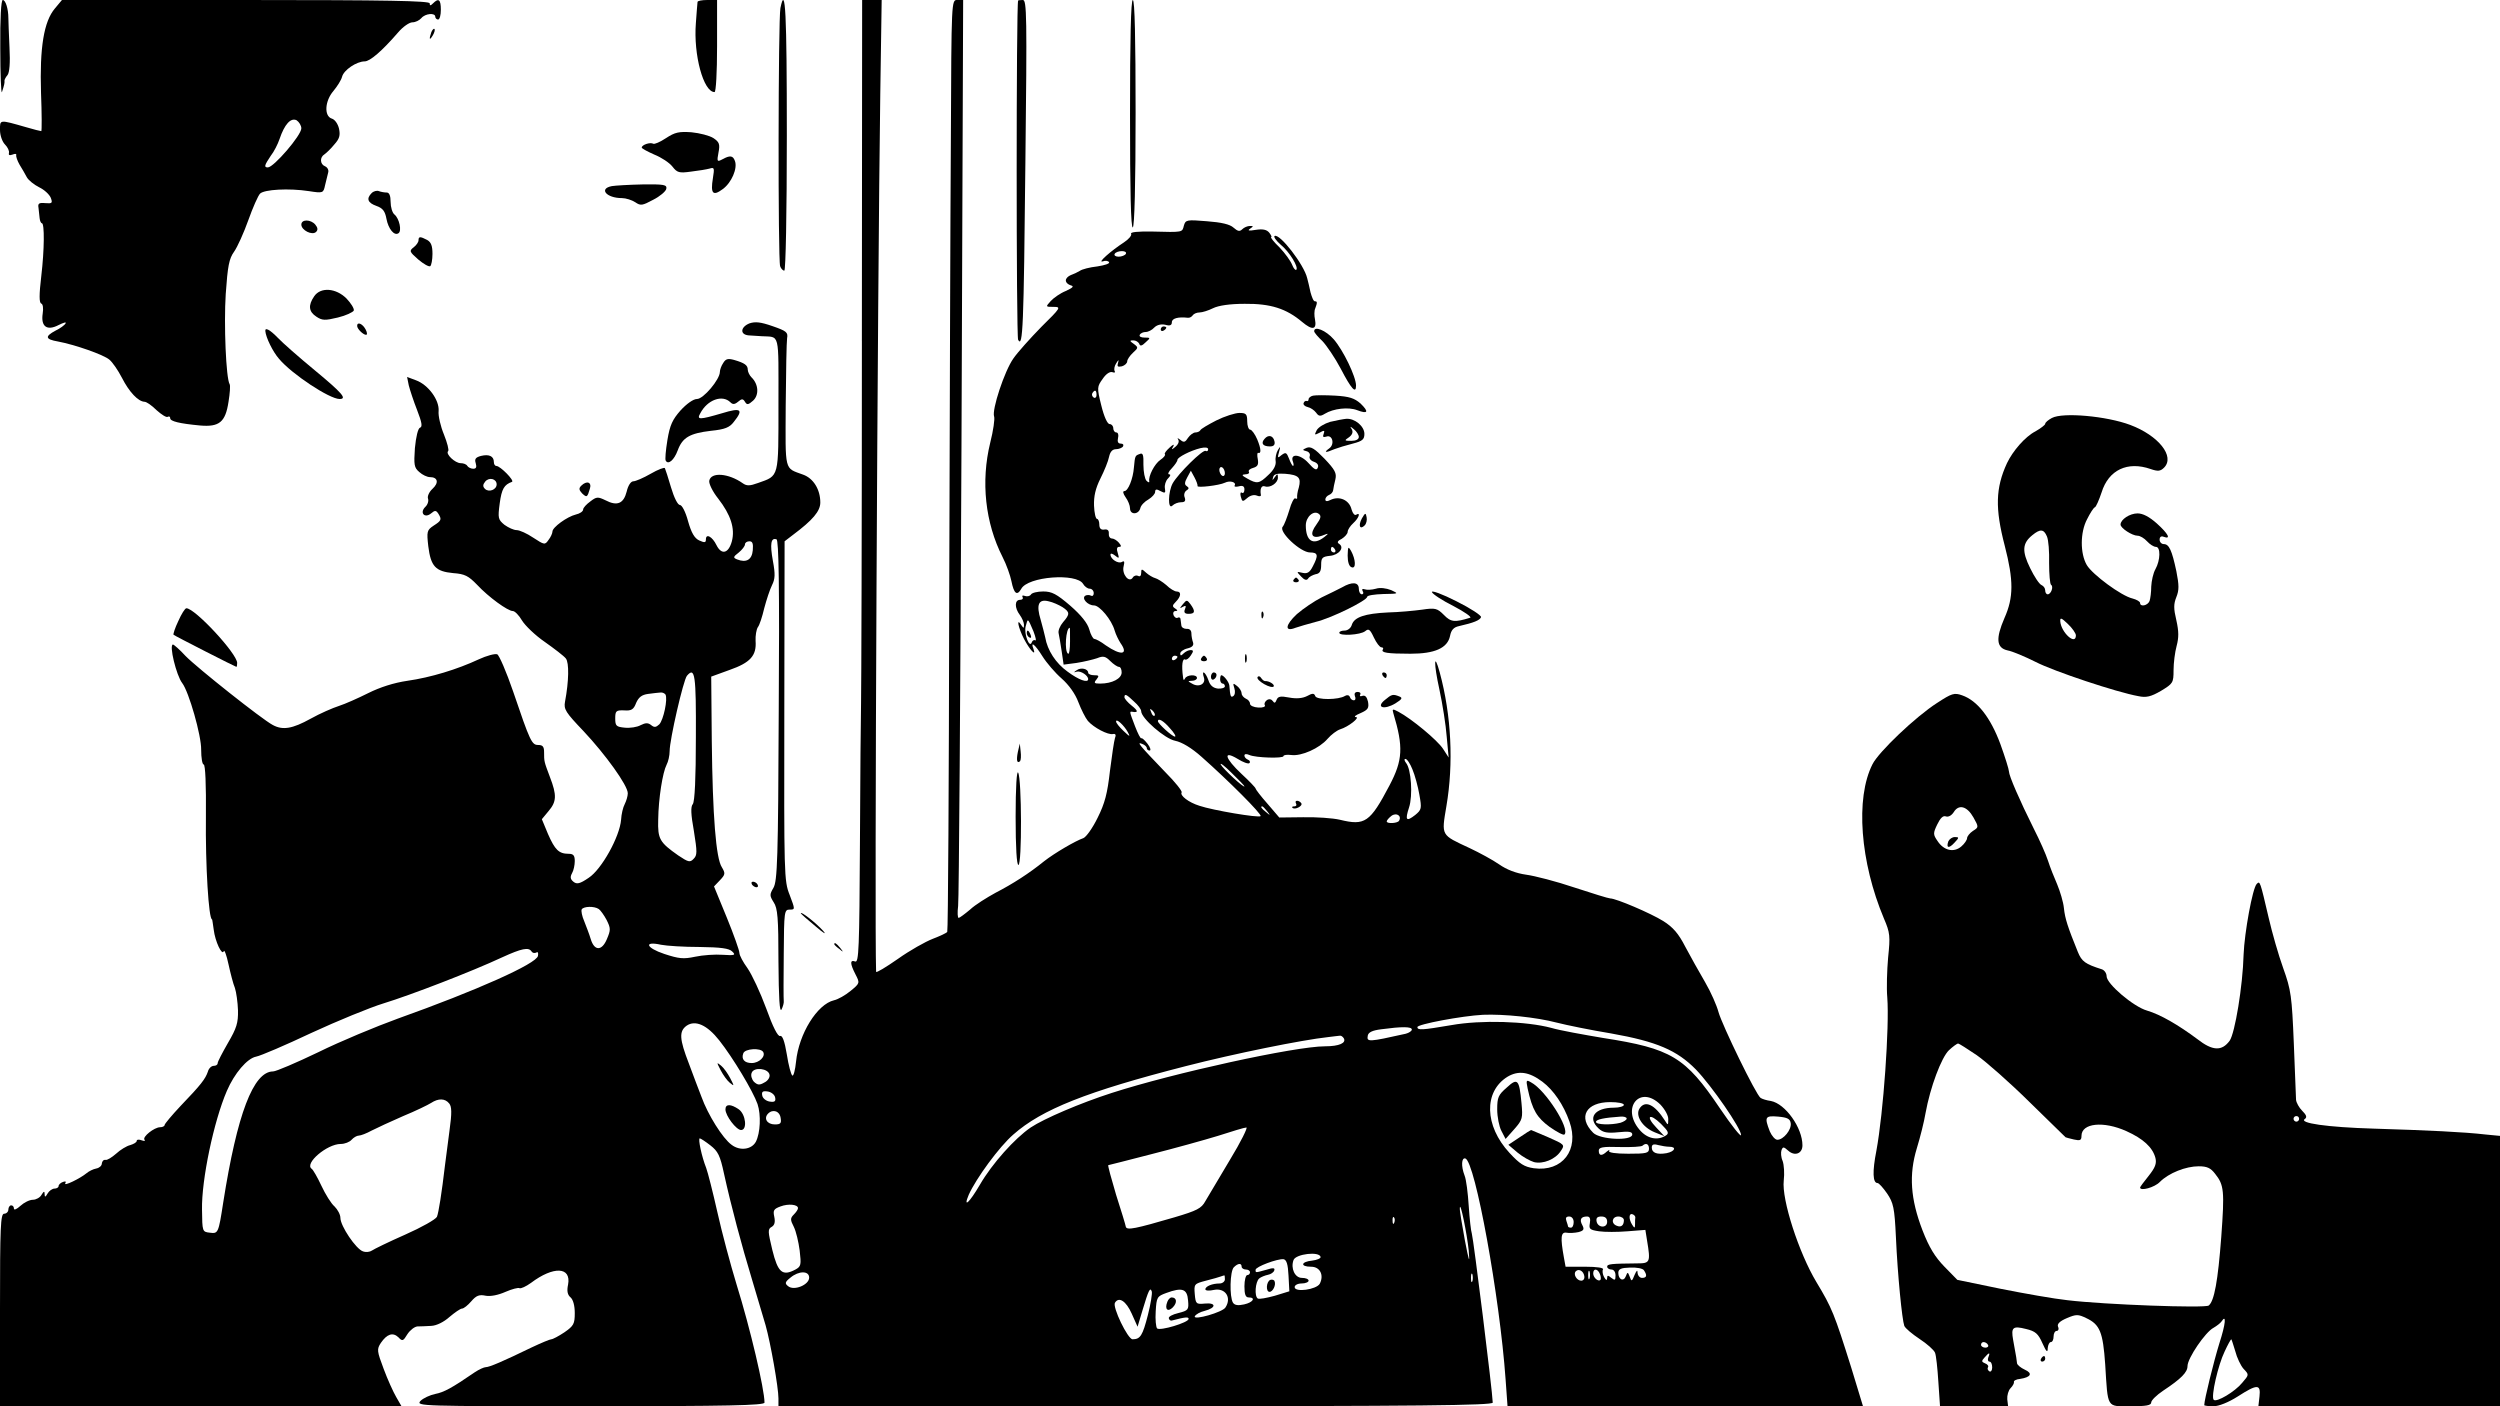 <?xml version="1.0" standalone="no"?>
<!DOCTYPE svg PUBLIC "-//W3C//DTD SVG 20010904//EN"
 "http://www.w3.org/TR/2001/REC-SVG-20010904/DTD/svg10.dtd">
<svg version="1.0" xmlns="http://www.w3.org/2000/svg"
 width="896pt" height="504pt" viewBox="0 0 896 504"
 preserveAspectRatio="xMidYMid meet">

<g transform="translate(0,504) scale(0.1,-0.1)"
fill="#000000" stroke="none">
<path d="M1 4868 c0 -95 3 -166 6 -158 9 27 10 35 9 41 0 3 4 12 11 20 7 9 10
43 7 99 -2 47 -4 94 -4 105 0 33 -10 65 -20 65 -6 0 -10 -66 -9 -172z"/>
<path d="M197 5010 c-40 -47 -55 -141 -50 -302 3 -76 3 -138 1 -138 -3 0 -27
6 -54 14 -98 28 -94 28 -94 -10 0 -19 8 -42 18 -52 10 -10 16 -24 14 -30 -2
-8 2 -10 13 -6 9 4 15 3 13 -2 -1 -5 4 -20 12 -34 9 -14 20 -34 26 -45 6 -11
26 -27 44 -36 19 -9 37 -26 42 -38 7 -19 5 -21 -20 -19 -22 2 -27 -1 -24 -17
1 -11 3 -28 4 -37 1 -10 5 -18 8 -18 10 0 9 -96 -2 -189 -8 -68 -8 -96 0 -99
6 -2 8 -17 5 -36 -7 -46 15 -63 57 -41 18 9 29 12 25 6 -3 -6 -19 -18 -36 -26
-39 -21 -37 -31 9 -39 59 -11 163 -47 184 -65 11 -9 31 -38 45 -65 26 -51 58
-85 81 -86 7 0 26 -13 43 -30 18 -16 35 -27 40 -24 5 3 9 1 9 -5 0 -11 33 -19
107 -26 69 -6 91 12 102 85 5 30 7 59 4 63 -13 21 -21 214 -14 323 7 101 12
127 30 152 12 17 35 68 51 113 16 45 35 88 42 95 15 15 103 20 175 9 51 -8 52
-7 58 21 4 16 9 36 11 45 3 9 -2 19 -11 23 -18 7 -20 32 -2 43 6 4 23 20 35
35 19 21 22 33 17 57 -4 17 -15 33 -26 36 -28 9 -25 63 6 99 14 17 28 39 31
51 6 24 52 55 81 55 19 0 62 37 120 104 17 20 40 36 51 36 11 0 25 7 32 15 14
17 50 20 50 5 0 -5 5 -10 10 -10 6 0 10 16 10 35 0 37 -8 43 -28 23 -9 -9 -12
-9 -12 0 0 9 -153 12 -659 12 l-659 0 -25 -30z m883 -430 c0 -25 -99 -140
-120 -140 -15 0 -12 8 10 41 12 15 26 43 32 61 18 53 40 77 61 67 9 -6 17 -19
17 -29z"/>
<path d="M2500 5033 c-1 -5 -3 -39 -6 -76 -9 -113 27 -247 67 -247 5 0 9 70 9
165 l0 165 -35 0 c-19 0 -35 -3 -35 -7z"/>
<path d="M2797 5011 c-8 -40 -9 -904 -1 -925 3 -9 10 -16 15 -16 5 0 9 207 9
485 0 438 -5 545 -23 456z"/>
<path d="M3089 3818 c0 -673 -2 -1257 -3 -1298 -1 -41 -3 -268 -4 -504 -2
-376 -4 -427 -17 -422 -19 7 -19 -7 1 -46 16 -31 16 -32 -17 -59 -19 -16 -46
-31 -60 -34 -60 -14 -126 -120 -136 -220 -3 -30 -9 -52 -13 -50 -5 3 -14 37
-20 76 -8 48 -16 69 -24 66 -8 -3 -26 32 -50 99 -21 57 -51 121 -67 144 -16
22 -29 46 -29 55 0 8 -20 65 -45 126 l-46 112 21 22 c20 21 20 25 7 47 -21 32
-33 183 -36 453 l-2 230 66 24 c74 26 97 51 93 104 -1 19 3 41 8 49 6 7 16 38
23 68 8 30 20 67 28 83 11 22 12 39 3 87 -11 61 -7 84 13 77 8 -2 11 -168 8
-613 -2 -534 -5 -612 -19 -636 -14 -24 -14 -28 1 -52 14 -21 17 -55 17 -213 1
-132 4 -183 11 -171 5 10 9 24 8 30 -1 7 -1 84 0 171 1 150 2 157 21 157 20 0
20 0 0 53 -20 50 -20 72 -19 660 l1 607 30 23 c71 53 98 85 98 116 0 47 -25
87 -62 100 -68 25 -63 8 -62 247 1 121 3 229 5 242 4 21 -3 26 -52 43 -43 15
-62 17 -83 10 -32 -13 -35 -40 -3 -43 12 -1 33 -2 47 -3 66 -4 60 19 60 -243
0 -267 3 -256 -73 -283 -30 -11 -41 -11 -55 -1 -51 36 -114 41 -120 9 -2 -10
12 -39 32 -64 45 -58 61 -107 49 -153 -12 -44 -37 -50 -55 -14 -15 31 -38 43
-38 21 0 -12 -4 -13 -24 -4 -17 8 -28 27 -40 69 -9 34 -22 58 -29 58 -8 0 -21
26 -32 63 -10 34 -20 65 -22 69 -2 4 -25 -5 -51 -20 -26 -15 -54 -27 -62 -27
-9 0 -19 -15 -24 -37 -11 -43 -34 -53 -76 -31 -27 13 -32 13 -54 -4 -14 -10
-26 -23 -26 -29 0 -7 -12 -15 -26 -18 -32 -8 -84 -46 -84 -61 0 -6 -6 -20 -14
-30 -13 -19 -15 -18 -55 8 -22 15 -49 27 -59 27 -11 0 -30 9 -44 19 -23 19
-24 24 -17 77 7 52 16 67 44 77 10 4 -42 57 -56 57 -5 0 -9 6 -9 14 0 21 -17
29 -46 22 -19 -5 -24 -11 -19 -26 4 -14 2 -20 -9 -20 -8 0 -18 5 -21 10 -3 6
-14 10 -24 10 -20 0 -55 33 -45 43 4 3 -3 30 -15 60 -12 29 -21 67 -19 84 3
39 -37 94 -81 110 l-32 12 6 -30 c4 -16 17 -56 30 -89 17 -44 20 -60 10 -63
-7 -3 -14 -32 -18 -73 -4 -60 -3 -70 16 -86 11 -10 28 -18 38 -18 28 0 33 -20
9 -42 -12 -11 -19 -27 -16 -35 3 -8 -1 -22 -10 -30 -21 -21 -2 -42 21 -23 14
12 18 11 26 -1 13 -21 11 -25 -17 -43 -24 -16 -25 -21 -19 -74 9 -72 26 -90
89 -96 42 -3 55 -10 86 -42 41 -44 110 -94 128 -94 7 0 22 -15 33 -34 11 -18
47 -53 82 -77 34 -24 68 -50 75 -59 12 -15 11 -81 -3 -155 -5 -27 2 -38 66
-105 79 -84 159 -195 159 -223 0 -10 -5 -27 -11 -39 -6 -11 -12 -36 -13 -56
-5 -61 -70 -178 -116 -208 -32 -22 -43 -24 -55 -14 -11 9 -12 17 -5 30 6 10
10 30 10 44 0 20 -5 26 -22 26 -35 0 -49 14 -74 71 l-22 53 24 29 c29 34 30
57 5 122 -21 56 -21 55 -21 90 0 19 -5 25 -21 25 -23 0 -29 12 -90 192 -24 70
-50 130 -57 133 -8 3 -38 -5 -66 -18 -77 -36 -172 -65 -256 -77 -48 -7 -98
-23 -140 -44 -36 -18 -83 -39 -105 -46 -22 -7 -68 -27 -102 -46 -65 -36 -100
-42 -136 -22 -38 20 -270 204 -312 247 -21 23 -42 41 -45 41 -15 0 12 -111 33
-138 24 -31 69 -189 68 -239 0 -29 4 -53 9 -53 6 0 9 -72 8 -187 -2 -175 10
-368 22 -368 1 0 3 -17 6 -37 5 -42 30 -95 36 -77 2 7 10 -14 17 -47 7 -32 17
-71 23 -85 5 -15 10 -51 11 -80 1 -45 -5 -64 -36 -117 -20 -35 -37 -67 -37
-73 0 -5 -6 -9 -14 -9 -8 0 -18 -9 -21 -21 -9 -26 -24 -46 -98 -123 -31 -33
-57 -64 -57 -68 0 -4 -7 -8 -16 -8 -21 0 -65 -35 -56 -45 4 -5 -1 -5 -10 -2
-10 4 -18 3 -18 -2 0 -5 -10 -11 -23 -15 -13 -3 -36 -17 -51 -31 -15 -13 -32
-24 -38 -22 -7 1 -12 -5 -13 -13 0 -8 -9 -16 -20 -18 -11 -2 -27 -10 -35 -17
-23 -19 -83 -48 -76 -36 4 7 1 8 -8 5 -9 -3 -16 -10 -16 -15 0 -5 -7 -9 -15
-9 -7 0 -19 -8 -24 -17 -8 -14 -11 -15 -11 -3 0 12 -3 11 -11 -2 -5 -10 -20
-18 -31 -18 -12 0 -32 -10 -45 -22 -13 -12 -23 -16 -23 -10 0 7 -4 12 -10 12
-5 0 -10 -7 -10 -15 0 -8 -7 -15 -15 -15 -13 0 -15 -45 -15 -345 l0 -345 720
0 719 0 -19 33 c-10 17 -31 63 -45 101 -24 64 -25 70 -10 93 22 32 43 39 63
20 14 -15 17 -14 32 11 9 14 25 27 36 28 10 0 33 1 50 2 19 1 45 14 65 32 19
16 39 30 45 30 6 0 21 12 33 26 18 21 29 25 52 20 17 -3 44 2 71 14 23 10 46
16 50 13 5 -2 23 6 41 19 81 61 145 58 133 -6 -5 -23 -2 -37 9 -46 9 -8 15
-29 15 -56 0 -39 -4 -46 -37 -69 -21 -14 -42 -25 -47 -25 -5 0 -36 -13 -70
-29 -103 -50 -152 -71 -165 -71 -6 0 -24 -8 -39 -18 -83 -57 -111 -72 -142
-78 -19 -4 -43 -15 -53 -25 -17 -19 -1 -19 608 -19 493 0 625 3 625 13 0 48
-51 266 -100 423 -22 72 -53 188 -69 260 -16 71 -34 142 -40 158 -16 40 -30
106 -23 106 3 0 20 -11 38 -25 27 -21 35 -36 49 -102 26 -118 63 -256 100
-378 18 -60 40 -135 49 -165 18 -64 46 -223 46 -262 l0 -28 1280 0 c1017 0
1280 3 1280 13 -1 41 -69 587 -75 606 -3 8 -8 52 -11 98 -3 47 -9 96 -15 110
-13 34 -11 65 3 61 35 -12 123 -495 144 -791 l7 -97 637 0 637 0 -42 138 c-61
194 -69 214 -125 307 -63 105 -125 296 -117 364 3 25 1 56 -4 70 -6 13 -7 31
-4 39 5 13 8 12 24 -2 23 -21 51 -11 51 19 0 63 -61 149 -113 159 -15 2 -31 7
-37 11 -16 10 -138 261 -151 308 -6 23 -27 71 -48 107 -21 36 -53 93 -71 127
-24 47 -44 70 -79 92 -45 28 -169 81 -190 81 -6 0 -64 18 -128 39 -65 22 -143
42 -173 46 -36 5 -70 18 -97 37 -23 16 -71 42 -105 58 -105 49 -102 43 -84
151 26 153 18 324 -24 479 -21 77 -22 33 -1 -62 11 -51 23 -127 26 -168 l7
-75 -20 31 c-20 31 -113 108 -160 133 -21 11 -23 11 -18 -6 36 -120 34 -167
-14 -258 -70 -133 -88 -145 -178 -123 -26 6 -85 10 -132 9 l-85 -1 -42 49
c-24 27 -43 52 -43 55 0 3 -22 26 -50 52 -60 56 -69 87 -14 54 19 -12 38 -19
42 -15 4 4 1 10 -5 12 -7 3 -13 9 -13 15 0 6 7 7 18 2 22 -10 122 -13 122 -4
0 4 12 6 28 4 36 -5 101 24 130 58 13 15 33 30 45 34 30 9 74 44 56 44 -8 1 0
7 17 14 27 12 31 18 27 41 -4 17 -10 24 -20 21 -8 -3 -11 -1 -8 4 3 6 -1 10
-9 10 -10 0 -13 -6 -10 -15 4 -8 2 -15 -4 -15 -6 0 -12 5 -14 12 -3 7 -10 8
-17 4 -23 -15 -102 -15 -107 -1 -4 11 -10 11 -30 0 -16 -8 -38 -10 -64 -5 -31
6 -40 4 -45 -9 -4 -11 -8 -12 -13 -4 -5 7 -13 9 -21 4 -7 -5 -11 -13 -8 -18 4
-6 -7 -10 -23 -9 -17 1 -30 7 -30 14 0 7 -7 15 -15 18 -8 4 -15 12 -15 19 0 7
-7 19 -16 26 -15 12 -16 11 -10 -8 4 -12 2 -24 -4 -28 -9 -6 -11 -1 -14 38 -1
12 -20 37 -29 37 -2 0 -4 -7 -4 -15 0 -8 4 -15 9 -15 4 0 8 -4 8 -10 0 -5 -11
-9 -25 -8 -17 2 -28 11 -34 30 -11 31 -26 39 -16 9 7 -23 -19 -36 -43 -21 -16
9 -16 9 1 10 9 0 17 5 17 10 0 14 -37 12 -43 -2 -4 -8 -6 -6 -7 5 -6 43 -2 69
8 63 4 -2 13 4 20 15 10 15 10 19 -1 19 -7 0 -18 -5 -25 -12 -9 -9 -12 -9 -12
0 0 6 12 15 26 18 17 4 23 11 20 21 -3 8 -6 23 -6 33 0 11 -7 17 -17 16 -10 0
-18 5 -19 12 -1 6 -2 17 -3 23 0 5 -5 8 -10 5 -5 -3 -11 1 -15 9 -3 8 0 15 7
15 9 0 8 3 -1 9 -11 7 -11 11 2 24 19 19 21 37 3 37 -7 0 -24 10 -37 23 -14
12 -32 23 -40 25 -8 2 -23 11 -32 19 -16 15 -18 15 -18 -1 0 -10 -5 -14 -11
-10 -6 3 -15 1 -19 -6 -13 -21 -40 12 -33 40 4 17 3 21 -6 16 -13 -8 -41 10
-41 26 0 6 7 4 16 -3 15 -12 16 -11 10 9 -5 14 -3 22 5 22 9 0 8 4 -1 15 -7 8
-18 15 -25 15 -7 0 -12 8 -11 18 1 11 -5 16 -16 14 -12 -2 -18 4 -18 18 0 11
-4 20 -8 20 -5 0 -10 21 -11 48 -1 33 5 61 23 97 14 28 28 62 31 78 4 18 12
27 25 27 10 0 22 5 25 10 3 6 0 10 -8 10 -10 0 -13 7 -10 20 3 11 0 20 -6 20
-6 0 -11 7 -11 15 0 8 -6 15 -13 15 -8 0 -20 26 -30 67 -16 64 -15 67 5 95 12
18 26 27 35 24 8 -3 11 -1 8 4 -3 5 -1 18 5 27 9 15 11 15 7 2 -4 -13 -1 -15
14 -12 10 3 19 11 19 18 0 6 9 20 21 31 19 17 19 19 3 31 -16 11 -16 13 -2 13
9 0 18 -6 21 -12 3 -10 10 -8 23 5 18 16 18 17 -4 17 -13 0 -20 4 -17 10 3 6
13 10 21 10 9 0 23 7 31 16 10 10 25 13 39 10 17 -5 24 -2 24 9 0 14 23 20 57
16 6 -1 14 3 18 9 3 5 14 10 24 10 10 0 32 7 48 15 20 10 61 16 114 16 93 1
149 -17 206 -65 37 -31 53 -28 46 9 -3 13 -3 32 1 40 8 21 7 25 -1 25 -5 -1
-11 14 -16 32 -4 18 -9 41 -12 51 -11 48 -99 162 -117 151 -4 -3 6 -17 22 -31
32 -26 65 -81 56 -90 -3 -3 -10 5 -15 18 -5 13 -25 41 -45 62 -21 20 -34 37
-30 37 3 0 0 7 -7 16 -9 11 -23 14 -49 10 -24 -4 -30 -3 -20 4 13 9 13 10 0
10 -9 0 -21 -5 -28 -12 -9 -9 -16 -7 -31 6 -13 12 -43 19 -96 23 -72 6 -76 5
-82 -16 -6 -24 -2 -24 -112 -21 -53 1 -81 -2 -77 -8 3 -6 -9 -20 -26 -31 -46
-30 -96 -74 -76 -68 10 4 20 2 23 -3 3 -5 -16 -11 -42 -15 -27 -3 -55 -10 -63
-16 -8 -5 -23 -12 -32 -15 -10 -4 -18 -12 -18 -19 0 -8 8 -15 18 -18 12 -3 8
-8 -18 -20 -20 -8 -44 -25 -54 -36 -19 -21 -19 -21 10 -21 28 0 26 -3 -44 -72
-39 -40 -85 -91 -100 -113 -32 -45 -78 -185 -69 -208 3 -8 -3 -51 -14 -94 -34
-139 -18 -287 44 -409 14 -27 28 -67 32 -87 9 -45 20 -54 35 -28 23 45 199 58
222 18 5 -9 16 -17 23 -17 8 0 15 -7 15 -16 0 -8 -4 -12 -10 -9 -5 3 -15 3
-20 0 -15 -9 8 -35 31 -35 20 0 63 -51 74 -90 4 -14 14 -34 21 -45 30 -42 2
-46 -53 -8 -17 13 -36 23 -41 23 -4 0 -13 15 -18 34 -6 22 -29 51 -68 85 -49
42 -66 51 -97 51 -21 0 -41 -5 -44 -11 -4 -6 -14 -8 -22 -5 -8 3 -11 1 -8 -4
3 -6 -1 -10 -9 -10 -20 0 -20 -29 -1 -54 8 -11 15 -27 15 -35 0 -14 -1 -14
-10 -1 -18 28 -11 -9 10 -50 20 -38 45 -66 34 -36 -12 30 6 16 32 -26 15 -24
46 -60 69 -80 26 -23 49 -55 60 -85 10 -26 25 -56 34 -67 21 -24 72 -51 90
-47 9 2 12 -3 7 -15 -3 -9 -11 -62 -18 -118 -9 -80 -18 -115 -44 -167 -18 -37
-41 -69 -51 -73 -29 -10 -104 -54 -141 -83 -53 -43 -112 -81 -174 -113 -31
-17 -73 -43 -91 -60 -19 -16 -38 -30 -41 -30 -4 0 -5 19 -2 43 3 23 8 763 12
1645 l6 1602 -21 0 c-21 0 -21 -1 -23 -492 -2 -271 -4 -1021 -6 -1667 -1 -645
-4 -1176 -7 -1181 -2 -4 -26 -15 -52 -25 -26 -10 -83 -42 -125 -72 -43 -30
-78 -51 -78 -46 -6 177 5 2440 15 3146 l5 337 -35 0 -35 0 -1 -1222z m946 312
c-3 -5 -15 -10 -26 -10 -11 0 -17 5 -14 10 3 6 15 10 26 10 11 0 17 -4 14 -10z
m-105 -506 c0 -8 -5 -12 -10 -9 -6 4 -8 11 -5 16 9 14 15 11 15 -7z m-2150
-320 c0 -19 -28 -30 -42 -16 -8 8 -8 15 1 26 14 17 41 10 41 -10z m918 -236
c-3 -34 -23 -46 -56 -33 -15 6 -15 9 6 25 12 10 22 23 22 29 0 6 7 11 16 11
11 0 14 -8 12 -32z m1110 -204 c27 -18 27 -25 2 -54 -11 -13 -18 -30 -16 -39
2 -9 7 -38 11 -65 l7 -48 46 6 c26 4 59 12 74 17 22 9 30 7 47 -10 12 -12 26
-21 31 -21 6 0 10 -9 10 -20 0 -22 -34 -40 -77 -40 -21 0 -24 2 -13 15 10 13
9 15 -9 15 -11 0 -21 4 -21 9 0 14 -26 20 -41 9 -12 -8 -12 -9 1 -5 14 3 40
-14 40 -27 0 -15 -34 -3 -74 27 -42 30 -72 76 -80 123 -2 11 -10 39 -16 62
-17 55 -8 76 28 67 15 -3 37 -13 50 -21z m-104 -87 c8 -21 11 -35 6 -32 -4 3
-10 -1 -12 -7 -8 -24 -29 31 -22 57 8 31 7 31 28 -18z m131 -36 c0 -27 -3 -47
-7 -44 -14 8 -8 93 6 93 1 0 1 -22 1 -49z m385 -55 c0 -3 -4 -8 -10 -11 -5 -3
-10 -1 -10 4 0 6 5 11 10 11 6 0 10 -2 10 -4z m-1726 -289 c0 -146 -4 -230
-11 -239 -8 -9 -7 -36 4 -97 12 -75 12 -86 -1 -99 -13 -14 -19 -12 -55 12 -67
47 -74 59 -72 128 1 77 16 170 30 197 6 11 11 33 11 49 0 41 49 254 62 270 29
34 33 3 32 -221z m-109 154 c9 -16 -7 -91 -22 -107 -12 -11 -18 -12 -29 -3
-11 9 -20 9 -38 0 -12 -7 -38 -11 -57 -9 -30 3 -34 6 -34 33 0 27 3 30 32 29
26 -2 34 3 43 27 9 20 20 29 43 32 18 2 37 5 44 5 6 1 14 -2 18 -7z m1679 -25
c15 -13 26 -28 26 -35 0 -25 85 -99 122 -106 24 -5 58 -25 95 -58 95 -84 217
-206 211 -212 -7 -7 -172 21 -219 37 -39 12 -71 37 -64 48 3 4 -23 37 -58 72
-96 100 -104 110 -84 102 9 -3 17 -10 17 -15 0 -5 5 -9 10 -9 6 0 3 11 -7 24
-10 13 -20 22 -22 20 -3 -3 -13 17 -23 43 -21 55 -20 53 -10 52 22 -4 22 3 -2
22 -14 11 -26 25 -26 30 0 14 7 11 34 -15z m74 -51 c-3 -3 -9 2 -12 12 -6 14
-5 15 5 6 7 -7 10 -15 7 -18z m-96 -59 c10 -18 7 -17 -15 4 -15 14 -27 29 -27
34 0 13 29 -14 42 -38z m151 14 c15 -16 23 -30 18 -30 -10 0 -61 47 -61 55 0
13 20 2 43 -25z m869 -147 c9 -21 20 -62 25 -91 9 -50 8 -54 -15 -73 -32 -25
-37 -19 -22 27 14 42 8 138 -11 160 -6 8 -7 14 -2 14 6 0 17 -17 25 -37z
m-602 -61 c0 -9 -78 64 -85 78 -3 8 14 -5 39 -30 25 -24 46 -46 46 -48z m81
-89 c13 -16 12 -17 -3 -4 -17 13 -22 21 -14 21 2 0 10 -8 17 -17z m473 -35
c-6 -9 -44 -11 -44 -2 0 4 8 13 17 20 18 13 38 0 27 -18z m-2868 -316 c6 -4
19 -22 28 -39 15 -30 15 -36 1 -69 -18 -43 -45 -43 -58 1 -5 17 -16 45 -23 63
-8 18 -12 38 -9 43 7 11 45 12 61 1z m361 -136 c77 -1 106 -5 117 -16 14 -13
10 -15 -34 -12 -27 2 -71 -1 -99 -7 -42 -9 -58 -7 -110 10 -66 22 -75 47 -12
33 20 -4 82 -8 138 -8z m-602 -16 c4 -6 11 -7 17 -4 6 4 8 -1 6 -12 -5 -28
-220 -124 -503 -225 -77 -28 -205 -81 -284 -120 -79 -38 -152 -69 -162 -69
-71 0 -129 -152 -179 -470 -17 -110 -18 -112 -48 -108 -27 3 -27 4 -28 83 -2
106 42 316 89 425 27 63 73 117 105 123 16 3 105 41 198 85 93 43 210 91 259
106 95 29 316 114 425 165 70 32 95 37 105 21z m3674 -255 c35 -9 123 -27 196
-39 163 -29 235 -60 303 -129 57 -59 162 -211 162 -235 0 -9 -34 34 -76 96
-124 184 -174 214 -419 252 -71 12 -155 27 -185 36 -90 24 -251 29 -358 10
-106 -18 -122 -19 -122 -7 0 10 159 40 235 44 75 3 192 -9 264 -28z m-3001
-64 c49 -62 121 -182 137 -228 13 -39 10 -104 -6 -135 -15 -28 -57 -34 -87
-11 -32 23 -85 108 -108 172 -10 25 -30 79 -45 119 -34 88 -36 116 -8 136 31
21 73 3 117 -53z m2482 39 c0 -5 -10 -12 -22 -15 -134 -30 -140 -30 -136 -7 2
12 16 19 48 23 74 10 110 10 110 -1z m-244 -31 c10 -17 -16 -29 -67 -29 -107
0 -544 -96 -764 -167 -112 -36 -243 -92 -291 -124 -57 -39 -138 -129 -182
-205 -38 -65 -61 -86 -40 -36 26 58 109 172 160 216 102 90 263 154 618 245
175 45 417 94 510 104 19 2 38 5 42 5 4 1 10 -3 14 -9z m-2081 -49 c10 -16
-14 -40 -41 -40 -26 0 -38 14 -30 35 6 17 62 20 71 5z m23 -82 c2 -9 -6 -22
-19 -28 -17 -10 -24 -9 -37 3 -8 9 -12 23 -8 32 8 22 60 16 64 -7z m2770 -25
c40 -30 76 -83 97 -143 36 -101 -25 -181 -128 -167 -34 5 -50 15 -87 55 -90
97 -93 220 -7 273 39 23 77 18 125 -18z m-2750 -56 c3 -14 -1 -18 -20 -15 -12
2 -24 11 -26 21 -3 14 1 18 20 15 12 -2 24 -11 26 -21z m3173 -26 c16 -17 29
-40 28 -53 0 -22 -1 -22 -12 -4 -37 58 -71 74 -91 43 -16 -25 10 -67 54 -85
l35 -14 -29 31 c-40 42 -24 53 17 13 27 -27 30 -34 17 -42 -30 -19 -67 -11
-94 21 -67 79 2 162 75 90z m-4341 4 c9 -11 10 -33 1 -97 -6 -46 -13 -101 -16
-123 -12 -102 -23 -171 -29 -186 -4 -9 -55 -38 -114 -64 -59 -26 -112 -52
-119 -57 -7 -5 -21 -7 -32 -3 -25 8 -81 91 -81 120 0 12 -10 30 -21 41 -12 10
-33 44 -47 74 -14 30 -30 58 -35 61 -27 19 55 89 104 89 15 0 32 7 39 15 7 8
19 15 26 15 7 0 28 8 46 18 18 9 69 33 113 52 44 18 89 40 100 47 26 17 50 17
65 -2z m4210 -5 c0 -5 -16 -10 -36 -10 -69 0 -96 -37 -54 -75 15 -14 31 -17
70 -13 38 4 50 2 50 -8 0 -24 -115 -19 -140 6 -56 56 -26 110 61 110 27 0 49
-4 49 -10z m-3022 -48 c3 -18 -1 -22 -21 -22 -28 0 -41 22 -24 39 17 17 42 9
45 -17z m3032 -1 c0 -5 -10 -11 -22 -15 -35 -9 -88 -7 -88 3 0 9 29 15 88 19
12 1 22 -2 22 -7z m588 -17 c3 -23 -26 -59 -48 -59 -8 0 -20 14 -27 30 -20 52
-17 57 30 53 33 -3 43 -8 45 -24z m-2010 -131 c-39 -65 -78 -131 -88 -148 -14
-26 -30 -34 -111 -58 -140 -41 -170 -47 -174 -34 -1 7 -17 59 -35 115 -17 57
-30 105 -28 106 2 0 71 18 153 39 83 21 191 51 240 66 50 16 95 30 102 30 6 1
-20 -52 -59 -116z m1502 40 c0 -16 -10 -18 -74 -18 -46 0 -72 4 -69 10 3 6 0
4 -8 -2 -18 -17 -29 -16 -29 3 0 12 13 15 75 13 42 -1 78 1 82 5 12 11 23 6
23 -11z m73 7 c27 0 20 -17 -10 -23 -34 -6 -53 1 -53 20 0 11 6 14 23 9 12 -3
30 -6 40 -6z m-3123 -220 c0 -5 -7 -15 -15 -23 -13 -13 -13 -19 0 -44 8 -16
17 -54 21 -85 6 -51 5 -57 -15 -68 -47 -25 -63 -11 -83 70 -16 67 -17 75 -2
83 10 6 13 17 9 36 -5 23 -2 28 22 37 29 11 63 7 63 -6z m2404 -153 c4 -48 1
-40 -14 38 -10 55 -19 107 -18 115 1 30 26 -93 32 -153z m597 120 c-1 -4 -1
-15 -1 -24 0 -15 -2 -16 -10 -3 -13 20 -13 43 1 38 6 -2 10 -7 10 -11z m-864
-19 c-3 -8 -6 -5 -6 6 -1 11 2 17 5 13 3 -3 4 -12 1 -19z m643 2 c0 -11 -4
-20 -10 -20 -5 0 -10 2 -10 4 0 2 -3 11 -6 20 -4 11 -1 16 10 16 9 0 16 -8 16
-20z m58 -4 c-4 -21 0 -24 33 -29 20 -3 66 -3 102 0 l64 5 6 -38 c13 -78 11
-82 -35 -82 -94 -1 -108 -2 -108 -12 0 -5 7 -10 15 -10 9 0 15 -9 15 -21 0
-18 -2 -19 -15 -9 -12 10 -15 10 -15 -1 -1 -10 -4 -8 -11 4 -5 9 -7 22 -4 27
4 6 -20 10 -64 10 l-70 0 -6 33 c-13 72 -11 92 9 89 10 -2 29 -1 43 2 19 5 22
10 14 25 -11 20 -5 31 17 31 10 0 13 -8 10 -24z m62 5 c0 -24 -34 -22 -38 2
-2 12 3 17 17 17 14 0 21 -6 21 -19z m60 6 c0 -19 -10 -27 -26 -20 -21 8 -17
33 6 33 11 0 20 -6 20 -13z m-1087 -132 c1 -5 -13 -11 -30 -13 -41 -4 -44 -22
-4 -22 32 0 47 -30 31 -61 -12 -21 -90 -32 -90 -12 0 7 11 13 25 13 14 0 25 5
25 10 0 6 -11 10 -24 10 -25 0 -41 34 -30 64 8 22 93 32 97 11z m-115 -67 l3
-56 -52 -16 c-29 -8 -56 -13 -61 -10 -13 8 -9 60 5 72 6 5 21 11 31 13 11 2
21 9 23 16 3 9 -4 10 -29 2 -40 -11 -38 -11 -38 0 0 11 78 40 100 38 11 -2 16
-18 18 -59z m-168 32 c0 -5 7 -10 15 -10 8 0 15 -4 15 -10 0 -5 -4 -10 -10
-10 -5 0 -10 -18 -10 -40 0 -29 4 -40 15 -40 27 0 16 -18 -16 -25 -22 -5 -34
-3 -40 6 -13 21 -11 113 3 127 15 15 28 16 28 2z m1442 -13 c12 -18 10 -27 -7
-27 -8 0 -15 8 -16 18 0 12 -3 10 -11 -8 -9 -23 -11 -24 -17 -6 -7 18 -8 18
-14 2 -8 -21 -27 -12 -27 12 0 14 10 18 42 19 24 1 46 -3 50 -10z m-214 -20
c2 -10 -3 -17 -11 -17 -16 0 -30 24 -19 34 10 10 27 1 30 -17z m19 -9 c-3 -7
-5 -2 -5 12 0 14 2 19 5 13 2 -7 2 -19 0 -25z m37 16 c4 -9 4 -19 2 -21 -8 -8
-26 8 -26 23 0 19 16 18 24 -2z m-2834 -13 c0 -26 -54 -48 -75 -31 -13 10 -12
15 8 31 30 25 67 25 67 0z m2377 -13 c-3 -7 -5 -2 -5 12 0 14 2 19 5 13 2 -7
2 -19 0 -25z m-887 7 c0 -8 -9 -15 -19 -15 -26 0 -51 -10 -51 -21 0 -5 14 -6
31 -2 41 8 64 -28 41 -63 -10 -17 -115 -47 -110 -32 3 7 19 16 36 20 42 11 41
30 0 26 -31 -3 -33 -1 -36 34 -3 36 -2 37 40 48 24 6 48 13 53 15 6 2 11 4 13
4 1 1 2 -6 2 -14z m-276 -128 c-19 -74 -27 -87 -55 -87 -17 0 -73 116 -63 131
14 23 40 6 60 -39 l21 -47 18 60 c21 70 27 84 33 66 2 -7 -4 -45 -14 -84z
m144 52 c3 -33 1 -36 -35 -45 -21 -5 -36 -13 -34 -19 1 -5 6 -9 10 -8 50 13
61 14 61 6 0 -13 -103 -44 -113 -34 -4 4 -7 32 -5 61 3 51 5 54 38 66 57 21
75 15 78 -27z"/>
<path d="M3680 2771 c0 -6 4 -13 10 -16 6 -3 7 1 4 9 -7 18 -14 21 -14 7z"/>
<path d="M2583 1204 c9 -17 23 -37 33 -45 16 -13 16 -12 1 17 -9 17 -23 37
-33 45 -16 13 -16 12 -1 -17z"/>
<path d="M2600 1064 c0 -23 39 -74 56 -74 23 0 17 56 -8 74 -29 20 -48 20 -48
0z"/>
<path d="M5400 1142 c-30 -26 -34 -35 -34 -78 0 -27 7 -62 15 -77 l15 -29 32
36 c29 33 30 39 25 93 -8 85 -14 91 -53 55z"/>
<path d="M5475 1139 c17 -78 33 -104 79 -138 26 -18 50 -31 53 -27 21 20 -68
160 -120 187 -17 10 -18 8 -12 -22z"/>
<path d="M5445 963 l-39 -26 33 -28 c18 -15 45 -30 59 -34 32 -8 77 10 96 40
15 22 14 23 -45 49 -33 14 -61 26 -62 26 -1 0 -20 -12 -42 -27z"/>
<path d="M4553 453 c-15 -6 -17 -43 -3 -43 12 0 24 25 18 38 -1 5 -9 7 -15 5z"/>
<path d="M4184 375 c-11 -27 1 -39 19 -21 17 17 15 36 -4 36 -5 0 -12 -7 -15
-15z"/>
<path d="M3649 5038 c-7 -15 -7 -1204 0 -1216 17 -30 20 42 26 636 6 525 5
582 -9 582 -9 0 -17 -1 -17 -2z"/>
<path d="M4050 4629 c0 -271 3 -408 10 -404 6 4 10 152 10 411 0 263 -3 404
-10 404 -7 0 -10 -144 -10 -411z"/>
<path d="M1546 4925 c-9 -26 -7 -32 5 -12 6 10 9 21 6 23 -2 3 -7 -2 -11 -11z"/>
<path d="M2387 4545 c-21 -14 -42 -23 -46 -20 -11 6 -41 -4 -41 -14 0 -3 20
-14 45 -25 25 -10 54 -29 65 -43 17 -22 24 -24 67 -18 26 3 56 8 67 11 16 5
17 2 11 -35 -9 -55 0 -65 35 -39 32 23 54 75 44 101 -7 20 -18 21 -45 6 -19
-10 -20 -8 -14 24 6 30 3 38 -18 52 -14 9 -49 18 -79 21 -45 3 -59 0 -91 -21z"/>
<path d="M2193 4373 c-48 -9 -20 -43 36 -43 14 0 36 -7 48 -15 19 -13 25 -12
64 9 24 12 45 30 47 39 3 15 -7 17 -85 16 -48 -1 -98 -4 -110 -6z"/>
<path d="M1332 4348 c-20 -20 -14 -35 17 -46 23 -8 31 -19 36 -46 7 -37 28
-62 43 -52 13 8 3 53 -14 67 -8 6 -14 27 -14 45 0 23 -5 34 -14 34 -8 0 -20 2
-28 5 -7 3 -19 0 -26 -7z"/>
<path d="M1080 4235 c0 -20 39 -40 53 -26 7 7 6 15 -3 26 -16 19 -50 20 -50 0z"/>
<path d="M1500 4179 c0 -7 -8 -18 -17 -25 -17 -13 -16 -16 16 -44 19 -16 38
-27 43 -24 4 3 8 23 8 44 0 29 -5 42 -19 50 -25 13 -31 13 -31 -1z"/>
<path d="M1126 3978 c-22 -32 -20 -55 8 -73 21 -14 31 -14 77 -3 29 7 54 19
57 25 2 7 -10 26 -26 43 -38 38 -93 42 -116 8z"/>
<path d="M1280 3872 c0 -11 22 -32 32 -32 5 0 4 9 -2 20 -11 20 -30 28 -30 12z"/>
<path d="M4160 3859 c0 -5 5 -7 10 -4 6 3 10 8 10 11 0 2 -4 4 -10 4 -5 0 -10
-5 -10 -11z"/>
<path d="M951 3853 c2 -23 27 -74 49 -99 46 -55 181 -144 217 -144 28 0 10 21
-89 103 -57 47 -116 99 -132 116 -29 30 -47 39 -45 24z"/>
<path d="M4710 3853 c0 -5 14 -21 30 -36 15 -16 45 -60 65 -98 38 -73 55 -92
55 -61 0 32 -46 127 -80 166 -28 32 -70 49 -70 29z"/>
<path d="M2592 3739 c-7 -10 -12 -25 -12 -32 0 -27 -59 -97 -82 -97 -13 0 -37
-17 -59 -41 -29 -33 -38 -52 -47 -106 -6 -37 -9 -70 -6 -74 9 -16 30 2 43 37
17 46 43 61 119 70 50 5 67 12 82 32 36 45 26 52 -42 31 -82 -24 -92 -24 -78
0 25 48 79 68 108 39 8 -8 15 -8 27 2 14 12 18 11 25 0 7 -12 12 -11 29 4 22
20 20 59 -6 84 -7 7 -13 20 -13 27 0 16 -11 24 -49 35 -22 6 -30 4 -39 -11z"/>
<path d="M4706 3622 c-9 -2 -16 -8 -16 -13 0 -5 -3 -8 -7 -6 -5 1 -9 -2 -11
-8 -2 -5 5 -12 15 -14 10 -2 23 -11 30 -20 9 -13 15 -14 31 -4 31 19 85 25
116 13 39 -15 43 -6 12 24 -22 19 -40 25 -90 28 -35 2 -71 2 -80 0z"/>
<path d="M4359 3533 c-29 -15 -55 -30 -57 -35 -2 -4 -10 -8 -18 -8 -7 0 -19
-9 -26 -19 -10 -16 -15 -18 -27 -8 -10 8 -13 8 -8 1 4 -7 -1 -18 -10 -25 -14
-12 -16 -12 -8 1 5 9 0 8 -13 -4 -12 -11 -20 -21 -17 -24 3 -3 -4 -12 -16 -20
-21 -14 -44 -59 -40 -77 1 -5 -3 -5 -10 2 -6 6 -11 32 -11 57 1 36 -2 44 -13
39 -17 -6 -17 -6 -21 -48 -3 -41 -21 -85 -34 -85 -7 0 -5 -9 4 -22 9 -12 16
-30 16 -40 0 -24 31 -23 37 1 2 10 16 24 29 31 13 8 24 20 24 27 0 10 5 11 19
3 17 -9 19 -7 16 10 -2 11 3 27 11 35 9 9 11 15 4 15 -6 0 -2 10 10 22 11 12
20 25 20 30 0 9 46 33 83 42 17 4 27 2 27 -4 0 -6 -4 -9 -9 -6 -10 6 -98 -81
-118 -116 -17 -31 -18 -97 -1 -80 7 7 21 12 31 12 14 0 17 5 13 17 -4 9 -1 20
6 25 10 6 10 10 1 16 -8 5 -8 13 2 31 l13 24 13 -24 c7 -13 12 -27 11 -31 -2
-7 77 2 98 12 18 9 42 2 35 -10 -3 -4 4 -6 15 -3 14 4 20 0 20 -11 0 -10 -4
-15 -9 -12 -5 4 -7 -3 -4 -14 5 -19 7 -19 23 -5 10 9 24 13 34 9 9 -4 16 -3
15 2 -4 22 2 35 14 31 19 -7 47 12 47 31 0 15 -2 15 -11 2 -9 -13 -10 -13 -6
0 2 11 15 14 43 12 49 -4 58 -14 49 -49 -5 -15 -7 -32 -6 -36 1 -5 -2 -6 -7
-3 -4 2 -14 -16 -21 -42 -8 -26 -18 -53 -24 -60 -15 -18 64 -92 98 -92 29 0
31 -10 10 -50 -11 -22 -20 -27 -37 -23 -22 5 -22 5 -5 -13 12 -13 20 -15 25
-8 4 7 16 13 27 16 15 2 20 11 20 33 0 26 4 30 32 33 32 3 53 30 32 43 -8 5
-5 11 10 18 11 7 21 18 21 25 0 7 9 21 20 31 20 18 28 41 10 30 -5 -3 -12 5
-16 19 -8 34 -44 50 -76 34 -12 -6 -18 -5 -18 2 0 6 6 13 13 16 8 3 14 10 15
17 1 7 4 24 8 39 5 22 -1 34 -39 74 -35 36 -49 45 -64 39 -16 -7 -16 -8 -1
-12 9 -2 15 -10 12 -18 -3 -7 3 -16 15 -20 12 -4 18 -12 14 -21 -4 -11 -12 -8
-34 17 -29 32 -67 35 -55 4 3 -8 3 -15 0 -15 -2 0 -9 12 -14 26 -9 23 -12 24
-27 13 -14 -12 -15 -11 -9 11 6 21 5 22 -4 7 -6 -10 -10 -28 -8 -40 2 -14 -7
-32 -26 -49 -33 -32 -41 -33 -76 -13 -20 11 -21 14 -7 15 10 0 16 4 13 9 -3 5
4 11 15 14 17 5 20 12 17 31 -3 14 -2 24 1 23 12 -4 11 14 -3 48 -8 19 -20 35
-25 35 -6 0 -11 14 -11 30 0 26 -4 30 -28 30 -15 0 -53 -12 -83 -27z m31 -189
c0 -8 -4 -12 -10 -9 -5 3 -10 13 -10 21 0 8 5 12 10 9 6 -3 10 -13 10 -21z
m328 -184 c-26 -35 -17 -53 20 -40 25 10 26 9 8 -5 -40 -31 -66 -14 -66 42 0
31 29 56 47 41 9 -7 7 -16 -9 -38z m67 -90 c3 -5 1 -10 -4 -10 -6 0 -11 5 -11
10 0 6 2 10 4 10 3 0 8 -4 11 -10z"/>
<path d="M7354 3542 c-13 -7 -24 -16 -24 -21 0 -4 -16 -16 -35 -27 -37 -19
-81 -70 -102 -114 -41 -89 -43 -162 -8 -296 32 -124 32 -185 -1 -259 -32 -74
-29 -107 11 -116 17 -3 62 -22 100 -41 66 -34 291 -109 369 -123 28 -6 45 -2
81 19 43 26 45 29 45 74 0 26 5 65 11 87 8 30 8 52 -1 92 -10 42 -10 58 0 83
10 25 10 42 0 93 -16 75 -26 97 -45 97 -8 0 -15 7 -15 16 0 10 6 14 15 10 27
-10 16 11 -25 48 -27 24 -50 36 -69 36 -28 0 -61 -22 -61 -40 0 -13 42 -40 61
-40 9 0 24 -9 34 -20 10 -11 24 -20 32 -20 17 0 16 -48 -2 -80 -8 -14 -14 -42
-15 -62 0 -20 -3 -43 -6 -52 -7 -17 -34 -22 -34 -7 0 5 -12 12 -27 16 -40 9
-144 86 -164 120 -24 41 -24 117 1 164 11 22 23 41 28 43 4 1 15 26 24 53 25
81 93 113 176 84 26 -9 35 -8 48 5 40 40 -20 115 -121 153 -85 32 -242 46
-281 25z m-18 -424 c6 -13 9 -56 8 -96 0 -40 3 -75 7 -78 10 -6 0 -34 -12 -34
-5 0 -9 6 -9 14 0 8 -6 16 -13 19 -8 3 -26 30 -41 61 -30 61 -28 89 8 118 28
23 41 22 52 -4z m104 -355 c0 -38 -53 10 -56 50 -1 15 4 13 27 -9 16 -15 29
-34 29 -41z"/>
<path d="M4767 3528 c-20 -6 -42 -19 -48 -30 -9 -18 -8 -18 10 -9 17 10 20 9
15 -4 -4 -11 -2 -13 9 -10 22 9 32 -27 11 -42 -21 -15 -14 -17 18 -3 13 5 42
14 66 20 35 9 42 15 42 35 0 27 -34 56 -65 54 -11 -1 -37 -6 -58 -11z m103
-54 c0 -9 -11 -14 -27 -14 -25 0 -26 1 -8 13 12 9 15 19 10 28 -8 12 -6 12 8
0 9 -7 17 -20 17 -27z"/>
<path d="M4532 3467 c-14 -16 -6 -27 20 -27 13 0 18 6 16 17 -4 22 -22 27 -36
10z"/>
<path d="M2083 3299 c-9 -9 -8 -15 3 -27 17 -16 19 -15 28 16 8 24 -11 31 -31
11z"/>
<path d="M4881 3182 c-14 -26 -7 -42 10 -25 6 6 9 19 7 29 -3 17 -5 17 -17 -4z"/>
<path d="M4830 3049 c0 -23 5 -39 14 -42 17 -7 15 28 -2 59 -10 17 -11 15 -12
-17z"/>
<path d="M4636 2962 c-3 -5 1 -9 9 -9 8 0 12 4 9 9 -3 4 -7 8 -9 8 -2 0 -6 -4
-9 -8z"/>
<path d="M4810 2935 c-14 -7 -47 -24 -73 -36 -26 -13 -66 -40 -89 -60 -42 -39
-45 -65 -5 -49 12 4 45 14 72 21 56 13 185 77 185 90 0 5 26 9 58 10 55 1 56
1 28 14 -18 7 -40 10 -55 5 -14 -4 -32 -5 -40 -2 -8 3 -11 0 -7 -7 4 -6 2 -11
-3 -11 -6 0 -11 9 -11 20 0 24 -24 26 -60 5z"/>
<path d="M5132 2918 c2 -7 37 -30 77 -50 40 -21 67 -40 60 -42 -55 -17 -69
-16 -94 10 -24 24 -31 26 -78 19 -29 -4 -83 -9 -122 -10 -84 -4 -121 -17 -130
-44 -3 -12 -15 -21 -26 -21 -10 0 -19 -3 -19 -8 0 -12 76 -8 93 6 12 10 17 7
31 -23 9 -19 21 -35 27 -35 6 0 8 -4 5 -8 -7 -11 15 -15 99 -15 87 0 133 20
142 64 4 21 13 31 32 35 53 12 75 21 79 32 2 6 -38 32 -88 57 -51 26 -90 40
-88 33z"/>
<path d="M4239 2874 c-12 -15 -12 -16 0 -9 11 6 13 4 8 -8 -5 -12 -1 -17 13
-17 23 0 25 9 7 34 -13 17 -14 17 -28 0z"/>
<path d="M639 2814 c-12 -25 -19 -47 -17 -49 4 -4 222 -115 225 -115 2 0 3 6
3 14 0 33 -151 196 -182 196 -5 0 -18 -21 -29 -46z"/>
<path d="M4521 2834 c0 -11 3 -14 6 -6 3 7 2 16 -1 19 -3 4 -6 -2 -5 -13z"/>
<path d="M4462 2680 c0 -14 2 -19 5 -12 2 6 2 18 0 25 -3 6 -5 1 -5 -13z"/>
<path d="M4305 2680 c-3 -5 1 -10 10 -10 9 0 13 5 10 10 -3 6 -8 10 -10 10 -2
0 -7 -4 -10 -10z"/>
<path d="M4340 2614 c0 -8 5 -12 10 -9 6 3 10 10 10 16 0 5 -4 9 -10 9 -5 0
-10 -7 -10 -16z"/>
<path d="M4955 2620 c3 -5 8 -10 11 -10 2 0 4 5 4 10 0 6 -5 10 -11 10 -5 0
-7 -4 -4 -10z"/>
<path d="M4507 2613 c-3 -5 8 -16 24 -25 16 -9 31 -13 34 -8 4 7 -17 20 -31
19 -4 0 -10 5 -14 11 -4 7 -10 8 -13 3z"/>
<path d="M6943 2521 c-78 -50 -210 -176 -232 -220 -62 -122 -44 -351 41 -553
22 -51 23 -63 15 -140 -4 -45 -6 -110 -3 -143 8 -104 -14 -414 -39 -549 -15
-76 -13 -116 4 -116 5 0 20 -17 34 -37 23 -34 27 -51 32 -158 6 -135 22 -295
30 -317 4 -9 28 -29 55 -47 26 -17 51 -39 55 -49 4 -9 9 -56 12 -104 l6 -88
122 0 122 0 -3 25 c-1 14 4 32 12 40 8 8 13 18 12 22 -2 4 8 10 22 11 39 6 46
20 17 33 -15 7 -27 17 -28 23 -1 11 -2 19 -14 84 -8 45 -1 51 46 39 34 -8 44
-17 59 -51 14 -31 19 -36 19 -18 1 12 6 22 11 22 6 0 10 9 10 20 0 11 5 20 11
20 6 0 9 7 5 15 -4 10 6 20 32 31 33 14 40 14 69 0 49 -23 60 -50 68 -166 10
-160 4 -150 91 -150 56 0 74 3 74 14 0 7 19 26 43 42 65 43 87 66 87 88 0 28
64 122 93 137 12 7 25 17 29 23 18 28 15 -8 -8 -79 -20 -65 -54 -202 -54 -221
0 -2 15 -4 33 -4 19 0 54 14 87 35 70 45 83 45 78 0 l-4 -35 433 0 433 0 0
484 0 485 -52 5 c-78 9 -205 15 -400 21 -168 5 -272 20 -247 35 8 6 5 14 -10
29 -11 11 -21 29 -22 39 0 9 -4 100 -8 202 -7 170 -10 192 -38 270 -17 47 -40
128 -52 180 -31 132 -31 134 -43 122 -15 -15 -44 -175 -47 -253 -3 -113 -31
-282 -50 -309 -28 -38 -61 -37 -116 6 -67 50 -132 88 -180 102 -49 14 -145 96
-145 123 0 11 -8 22 -17 25 -60 19 -72 28 -86 62 -36 89 -46 119 -50 157 -2
22 -14 61 -24 85 -11 25 -26 63 -33 85 -7 22 -30 74 -51 115 -51 102 -89 190
-89 205 0 7 -14 52 -31 99 -35 94 -82 155 -137 174 -28 10 -37 7 -89 -27z
m130 -411 c19 -34 19 -35 -2 -48 -12 -8 -21 -20 -21 -26 0 -6 -9 -20 -21 -30
-27 -23 -63 -14 -85 20 -16 23 -16 28 -1 59 11 23 21 33 31 29 9 -3 20 3 28
15 18 30 48 22 71 -19z m12 -852 c33 -23 118 -98 188 -167 71 -69 129 -126
130 -127 1 -1 14 -4 30 -8 22 -5 27 -3 27 13 0 46 79 54 161 17 60 -27 94 -58
104 -96 5 -20 -1 -35 -24 -64 -17 -21 -31 -40 -31 -42 0 -14 52 0 71 20 32 32
93 56 139 56 30 0 43 -6 59 -27 32 -40 34 -61 22 -226 -12 -158 -25 -230 -45
-246 -12 -10 -373 3 -506 19 -47 5 -155 24 -240 41 l-155 32 -46 47 c-34 35
-55 69 -79 131 -43 112 -49 199 -20 294 12 39 26 95 31 125 17 94 57 200 84
226 14 13 29 24 33 24 3 0 33 -19 67 -42z m1155 -228 c0 -5 -4 -10 -10 -10 -5
0 -10 5 -10 10 0 6 5 10 10 10 6 0 10 -4 10 -10z m-229 -832 c6 -24 20 -53 30
-64 20 -21 20 -21 -5 -50 -26 -32 -92 -71 -102 -61 -11 10 16 126 39 173 11
24 22 44 24 44 1 0 7 -19 14 -42z m-886 22 c3 -5 -1 -10 -9 -10 -9 0 -16 5
-16 10 0 6 4 10 9 10 6 0 13 -4 16 -10z m1 -45 c-3 -8 -1 -15 4 -15 6 0 10 -9
10 -21 0 -11 -5 -17 -10 -14 -6 4 -8 10 -5 15 3 4 -2 11 -11 14 -12 5 -13 8
-2 20 17 20 22 20 14 1z"/>
<path d="M6983 2025 c-9 -25 2 -27 22 -5 17 18 17 20 1 20 -9 0 -19 -7 -23
-15z"/>
<path d="M4963 2531 c-33 -27 -2 -36 38 -12 24 15 27 20 14 25 -23 9 -27 8
-52 -13z"/>
<path d="M3648 2345 c-6 -30 -3 -43 8 -33 3 4 4 19 2 35 l-3 28 -7 -30z"/>
<path d="M3640 2113 c0 -113 4 -173 10 -173 13 0 12 310 -1 331 -5 9 -9 -52
-9 -158z"/>
<path d="M4645 2160 c3 -5 1 -10 -6 -10 -7 0 -10 -2 -7 -5 8 -9 38 6 32 16 -3
5 -10 9 -15 9 -6 0 -7 -4 -4 -10z"/>
<path d="M2695 1870 c3 -5 11 -10 16 -10 6 0 7 5 4 10 -3 6 -11 10 -16 10 -6
0 -7 -4 -4 -10z"/>
<path d="M2870 1767 c0 -2 24 -23 53 -47 29 -25 41 -32 27 -16 -25 28 -80 71
-80 63z"/>
<path d="M2990 1656 c0 -2 8 -10 18 -17 15 -13 16 -12 3 4 -13 16 -21 21 -21
13z"/>
<path d="M7315 170 c-3 -5 -1 -10 4 -10 6 0 11 5 11 10 0 6 -2 10 -4 10 -3 0
-8 -4 -11 -10z"/>
</g>
</svg>
